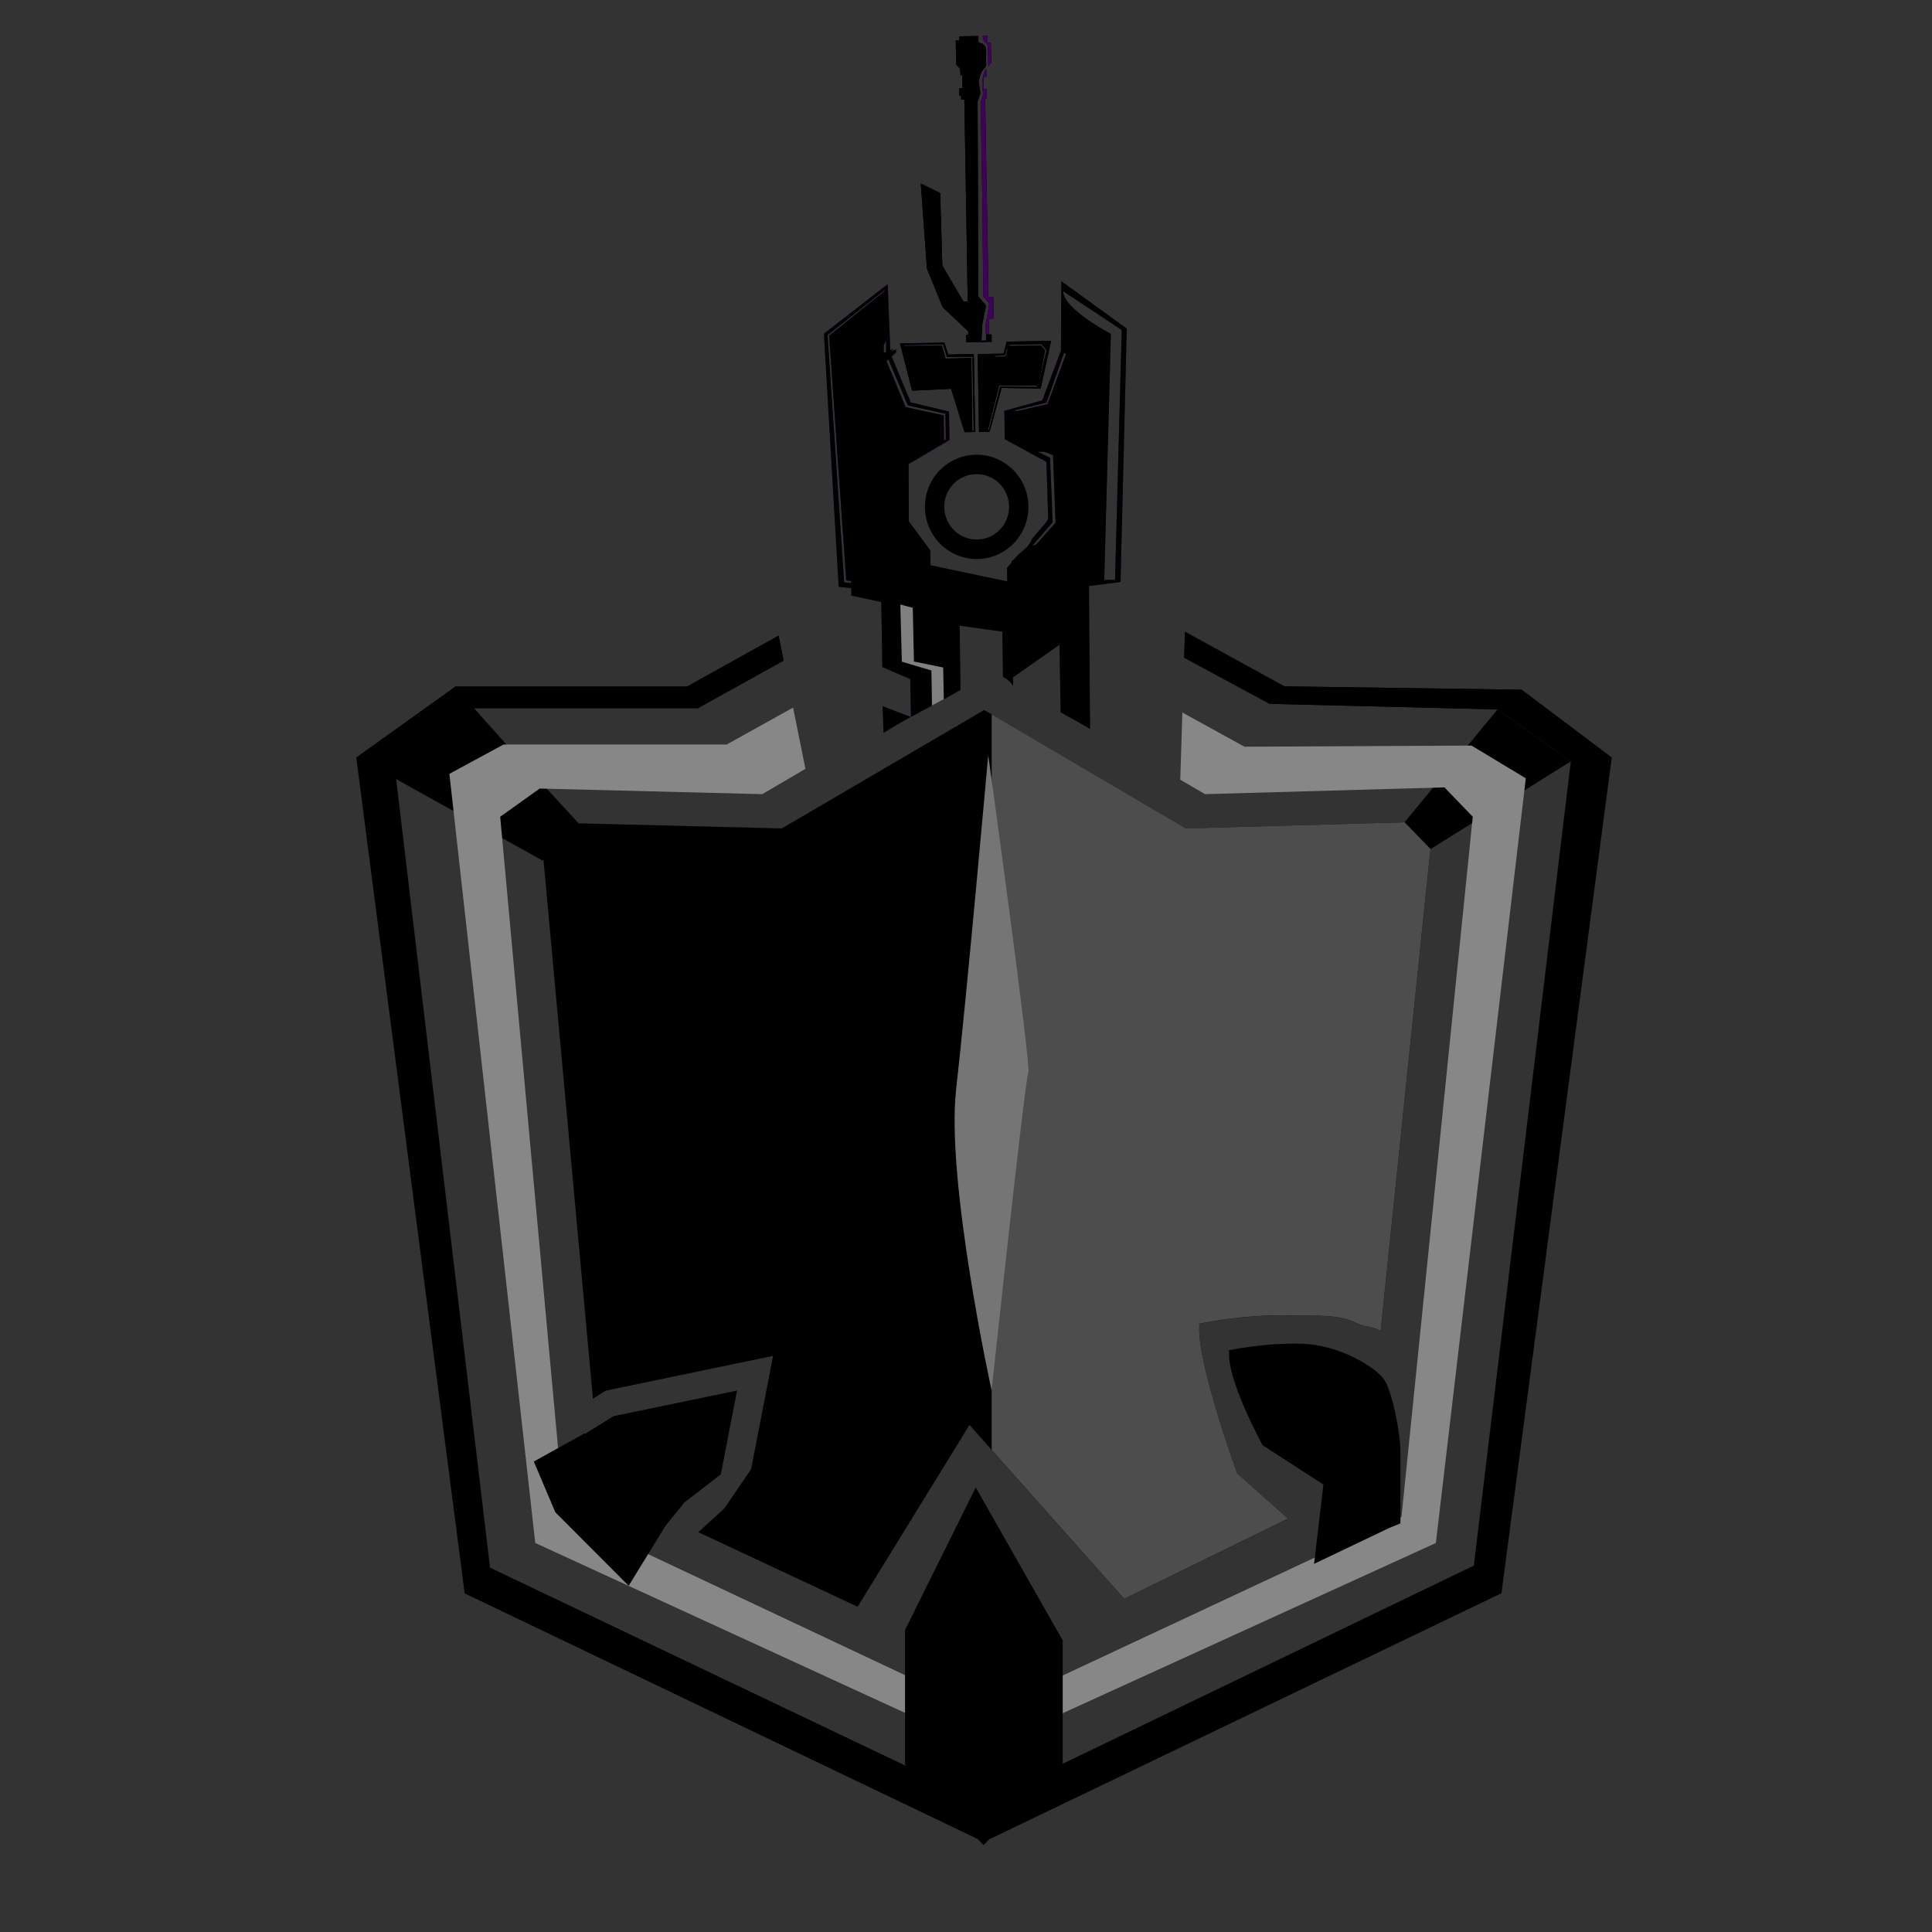 <?xml version="1.0" encoding="utf-8"?>
<!-- Generator: Adobe Illustrator 25.2.1, SVG Export Plug-In . SVG Version: 6.00 Build 0)  -->
<svg version="1.1" id="Layer_1" xmlns="http://www.w3.org/2000/svg" xmlns:xlink="http://www.w3.org/1999/xlink" x="0px" y="0px"
	 viewBox="0 0 2000 2000" style="enable-background:new 0 0 2000 2000;" xml:space="preserve">
<rect x="0" y="0" width="2000" height="2000" fill="#333333" stroke="none"/>
<style type="text/css">
	.st0{fill:#3D0354;}
	.st1{fill:#FFFFFF;}
	.st2{opacity:0.5;}
	.st3{fill:#878787;}
	.st4{fill:#4D4D4D;}
	.st5{fill:#757575;}
</style>
<g>
	<g>
		<g>
			<g>
				<path class="st0" d="M1019.9,72.8c-1.1,1.6-2.4,8-2.7,9.9c-0.4,1.9-0.3,9.8,0.5,12.3c0.8,2.6-1.6,8.6-2.1,10.7
					c-0.5,2.1,2.2,127.4,1.9,128.5c-0.3,1.1,0.8,71.9,0.6,72.5c-0.1,0.6,5,6.1,5.9,7c0.9,0.9-3.3,20.8-3.6,22.3
					c-0.2,0.9,0.1,6.1,0.4,10.2l3.3-0.1l-0.3-16.4l4.9-0.1l-0.4-22.5l-4.9,0.1l-3.5-205.1l1.8,0l-0.1-4l-0.1-5.9l-3.1,0.1l-0.2-13
					l3.1-0.1l-0.1-8C1020.7,71.8,1020.2,72.3,1019.9,72.8z"/>
				<path class="st0" d="M1017.1,37.1c0.7,1.5,1.1,4.3,1.5,5.3c0.6,1.5,3.4,1.6,3.9,5.3c0.5,3.7,0.4,19.1,0.6,20.8c0,0,0,0.1,0,0.1
					l3-3.5l-0.4-21l-3.4,0.1l-0.1-7.1L1017.1,37.1z"/>
				<path class="st0" d="M1002.2,342.9l0.1,3.7l-2.1,0l0.1,7.7l26.3-0.4l-0.1-7.7l-5.7,0.1c0.2,2.9,0.4,5.2,0.4,5.2s-1,0.4-0.5,1.1
					l-4.7,0.1c0-0.6,0.1-3.3,0.3-6.3l-9.2,0.2l9.2-0.2c0.2-4.8,0.5-10.5,0.5-10.5l3.9-19.6l-7.9-9.3l-0.8-202c0,0,2.6-7,2.8-8.7
					c0.2-1.7-1.4-8.4-1.6-10.8c-0.2-2.4,2.2-10.1,3.3-11.8c1.1-1.8,4.5-4.7,4.4-6.1c-0.1-1.4-0.3-16.9-0.4-18.1
					c-0.1-1.2-2.6-3.7-3.4-4.2c-0.9-0.6-4.2-0.3-4.4-3c-0.1-1.7,0-3.8,0.2-5l-19.9,0.3l0.1,4.3l-3.7,0.1l0.4,24.7l4.1,4.6l0.4,6.5
					l1.8,0l0.2,13.6l-3.4,0.1l0.1,7.4l7.3-0.1l-5.5,0.1l0.1,4l3.4-0.1l3.5,209.3l-4.6-0.2l-21.7-37l-2.2-75l-20.1-9.9l6.4,88.2
					l16.3,39.9L1002.2,342.9z"/>
			</g>
			<path class="st0" d="M984.6,402.5l13.9,44.9l11-0.2l-1.4-80.6l-26.6,0.4l-3.9-12.3l-45.9,0.8l12.5,48.9L984.6,402.5z
				 M976.2,356.7l4,13l26.5-0.4l1.3,76.7l-1.5,0l-1-75.3l-26.6,0.6l-3.9-13.4l-38.8,0.4l-1.7-1L976.2,356.7z"/>
			<path class="st0" d="M1024.5,446.9l12.4-45.3l40.4,0.6l10.8-49.3l-45.9,0.8l-3.5,12.4l-26.6,0.4l1.4,80.6L1024.5,446.9z
				 M1078,356.2l5.5,6.3l-8.3,35l6.7-34.8l-4.5-5.1l-30.9,0.6l-2.9-1.4L1078,356.2z M1040.2,368l2.1-7.3l0.8,0.6l-2,7.9l-10.8,0.2
				l-1-1.2L1040.2,368z M1034.3,399l38.9,0.1l0.7,1.5l-38.6-0.4l-11.7,45.4l-0.6-1.8L1034.3,399z"/>
			<path class="st0" d="M963.8,616.7l-0.8-46.7l-22.2-30.1l-0.2-59.3l42.3-24.9l-0.5-29.4l-39.6-9.5l-21-50.8l-2.8-71.9l-66,51.3
				l15.3,262L963.8,616.7z M917.4,366.6l22.4,53l38.9,8.6l0.4,26.5l-1.8,1.4l-0.4-26.2l-39.4-8.6L915,367.4l-0.2-9.7
				c0,0,2.2-5.5,2.4-5.8L917.4,366.6z M856.7,346.9l59.5-47.1l-0.5,1.4l-57.4,46.3L876,600.9l81,7.3l3.5,3.2l-86.6-8.6L856.7,346.9z
				"/>
			<path class="st0" d="M913.6,731.1l1.1,27.6c9.1-5.9,18.6-11.3,28.1-16.5L913.6,731.1z"/>
			<path class="st0" d="M1037.6,653.8l0.7,46.9c4.2,2.1,7.9,5.3,10.5,9.2l-0.1-8.7l48.1-33.8l1.2,70c9.6,5.4,19.3,10.6,28.7,16.2
				c0.6,0.3,1.2,0.7,1.7,1l-1.7-215.3c-1.6,1.4-3.2,2.8-4.7,4.2c0.1-2.8-0.1-5.6-1-8.4l-0.2-9l-6.7,4.5l-0.1,1.8
				c-1.2,0.1-2.4,0.4-3.4,0.8c-0.6,0-1.1,0.1-1.7,0.1c-0.5,0.1-1,0.1-1.5,0.2c-0.9,0.3-1.6,0.8-1.9,1.4c-1,4.7-0.1,9.4,0.1,14.1
				c0.1,0.8,0.1,1.5,0.1,2.3c-1.2,0.9-2.2,2-4.1,2.3c-0.5,0.3-0.8,0.6-0.9,0.9c-0.3,0-0.5,0-0.8,0.1c-1.3-0.6-2.6-0.7-3.8,0.4
				c0,0.3-0.1,0.5-0.3,0.8c0.1,3.6,0.2,7.3,0.3,10.9c-0.3,0.3-0.6,0.5-0.9,0.8l-0.2-13.7l-34.3,14.9c-2.2,2-4.4,3.9-6.7,5.6
				c-0.8,1.1-1.6,2.1-2.6,3c-1.2,1.4-2.6,2.7-4.1,3.7l0.3,27.7c0,0,0,0,0,0l0.1,10.6l-0.2-10.6c-3.5-0.6-7-1.3-10.5-2.1l0-2.9v0
				l0-3.1c-1.7,0.2-3.5,0-5.4-0.2c-1.9-0.3-3.8-0.7-5.7-1.3c-3.3,0-6.7-0.3-10-0.7l0-0.6c-0.2,0-0.5,0-0.7,0
				c-1.2-0.1-2.5-0.2-3.8-0.4l0,0.3c-3.1-0.6-6.1-1.4-9-2.4c-1.1-0.5-2.2-1-3.2-1.5c-0.2,0-0.4,0-0.6,0c-0.1-0.1-0.3-0.1-0.4-0.2
				c-2.2-0.8-4.4-1.6-6.7-2.2l0.1,3.3c-0.4,0-0.8,0-1.3,0c-6.9-0.4-13.6-2-19.9-4.4c-3.6,2.6-8.4,3.7-12.7,2.6
				c-3.2-0.8-6.3-1.7-9.4-2.6c-1.9,0.3-3.9,0.3-5.8-0.1c-8.2-1.7-16.5-3.5-24.6-5.6l-0.1-4.8l13.4,1.3l0,0.2l10.7,1.2l-2.9-63.9
				l-32-3.3l-7.4-124.9l28.1-25.7l-0.2-3l-5.4,2.1l2.8-2.8l-57.1,25.1l14,147l29.2,1.8l0.6,36.2l-23.8-4.1l-5.5,1.7l0.3,17l5.6,3.1
				l23.7,5.7l0.1,4.5l-23.7-4.1l-5.5,0.1l0,0.1l-0.6-0.1l0,0l0.6,0.1l0.3,19.8l5.5,2.2l23.7,5.7l1.1,67.8l3.1,1.3l25.8,11.2
				l0.7,39.1c17.1-9.4,34.5-18.2,51.3-27.9l-0.9-66.5L1037.6,653.8z"/>
			<path class="st0" d="M1119.2,833.7c-6.6-5.4-13.2-10.7-19.9-16l2.6,150.4l-49.6,22.4l-2.7-209.8c-3.4-2.3-6.8-4.6-10.3-6.9
				l3.6,239.1l-44,27.2l-3.6-269.6c-17,9.1-34.2,18-50.6,28.1l0.2,10.3l-10.4-3.7c-2.7,1.8-5.4,3.7-8,5.6c-3.3,2.4-7,3.5-10.7,3.6
				l0.3,19.7l28.9,9.3l1.1,37.7c-0.2,0-0.4,0.1-0.6,0.1c-1.6-0.6-3.2-1.3-4.7-1.9c-1.8-0.5-3.6-1-5.5-1.5c0,0,0,0,0,0
				c-3.7-2.2-8.4-3.3-13.4-3.8l0,0.5l-5.1-2l0.2,9.1c-0.2,0.3-0.3,0.5-0.5,0.8c-1.1,1.5-1.1,3.3-1.1,5c0,0.3,0,0.6,0,1l1.8,0l0.2,11
				l28.9,11.3l0.7,40.1c-0.3-0.2-0.7-0.3-1-0.5c0,0,0,0,0,0c-0.5-0.5-1-1-1.6-1.5c0.2,0,0.2-0.1,0.3-0.4c0-0.3-0.2-0.5-0.8-0.6
				c-0.6,0-1.1-0.1-1.7-0.2c-4.2-2.5-8.4-5.1-15.3-3c0.1,0.5,0.1,1,0.2,1.5l-5.3-2l12.1,107l106,21.2l2.4-4.1
				c0.8-0.5,1.2-1.2,1.2-1.9l0.7-1.2c0.1,0,0.1-0.1,0.2-0.1c1.5-0.5,2.8-1.1,2.2-2.2c0.3-1,0.6-2,0.9-3l2.3-3.8
				c0.6-0.8,1.3-1.6,1.9-2.3c3.5-1.8,1.8-4.6,3.9-6.7l0,0c1.4-1,3.4-1.9,2-3.4c0-0.1,0-0.2,0-0.4l1-1.7c6.1-2.6,5.5-6.6,6.4-10.4
				c0.1-0.3,0.2-0.5,0.3-0.8l7.4-12.3c0.3-0.2,0.6-0.4,0.9-0.6c-0.1-0.1-0.2-0.3-0.3-0.4l11.3-18.8l16.3-9.6
				c2.7-0.9,5.3-1.8,6.1-3.5l23.5-13.8l-1-131.5C1125.5,838.4,1122.4,836.3,1119.2,833.7z"/>
			<polygon class="st0" points="1106.8,664.5 881.4,616.4 881.1,596.5 1106.4,644.1 			"/>
			<polygon class="st0" points="1106.3,635.9 880.9,587.9 880.6,567.9 1106,615.6 			"/>
			<path class="st0" d="M1107.4,638.8l-0.5-29.4l53-7l6.4-262.3l-67.7-49l-0.4,71.9l-19.3,51.5l-39.3,10.8l0.5,29.4l43.1,23.4
				l1.8,59.3l-4.6,6.7l0-0.5l-12,14c-1.5,3.7-3.5,7-6.1,9.4c-2.5,2.3-4.9,4.4-7.3,6.3l-12.6,14.7l1.7,98.1L1107.4,638.8z
				 M1100.6,301.4l60.6,40.2l-6.9,258.6l-11.2,0.2l6.9-254.8C1150,345.5,1100.9,320.1,1100.6,301.4z M1083.3,416.9l18.3-51.9
				l1.8,1.8l-19,51.6l-31.4,7.1l-4-0.4L1083.3,416.9z M1089.7,540.7l-2.7-66.9l-12.8-6.1l7,0l8.9,3.5l2.6,69.8l-38.8,43.9l-2.6,0
				L1089.7,540.7z M1093.8,638.4l1.2-29.8l4.3-2.1l-0.8-14.7l19.6-7.9l9.5,1.7l-26.3,9.7l0.9,14.7l-3.8,0.8l0.5,29.7l-48.6,35.1
				l2.3-7.5L1093.8,638.4z"/>
		</g>
		<polygon class="st1" points="884.7,583.8 884.4,570.8 1102.2,616.6 1102.4,633 1096.5,617.7 889.2,574.5 		"/>
		<polygon class="st1" points="885.1,612.9 885.2,615.8 1102.9,662.1 1102.9,659.6 		"/>
		<g>
			<path d="M1023.7,329.9l4.9-0.1l-0.4-22.5l-4.9,0.1l-3.5-205.1l1.8,0l-0.1-4l-0.1-5.9l-3.1,0.1l-0.2-13l3.1-0.1l-0.1-8
				c-0.5,0.4-1,0.9-1.4,1.4c-1.1,1.6-2.4,8-2.7,9.9c-0.4,1.9-0.3,9.8,0.5,12.3c0.8,2.6-1.6,8.6-2.1,10.7
				c-0.5,2.1,2.2,127.4,1.9,128.5c-0.3,1.1,0.8,71.9,0.6,72.5c-0.1,0.6,5,6.1,5.9,7c0.9,0.9-3.3,20.8-3.6,22.3
				c-0.2,0.9,0.1,6.1,0.4,10.2l3.3-0.1L1023.7,329.9z"/>
			<path d="M1022.5,47.7c0.5,3.7,0.4,19.1,0.6,20.8c0,0,0,0.1,0,0.1l3-3.5l-0.4-21l-3.4,0.1l-0.1-7.1l-5.1,0.1
				c0.7,1.5,1.1,4.3,1.5,5.3C1019.2,43.9,1022,43.9,1022.5,47.7z"/>
			<path d="M1002.3,346.6l-2.1,0l0.1,7.7l26.3-0.4l-0.1-7.7l-5.7,0.1c0.2,2.9,0.4,5.2,0.4,5.2s-1,0.4-0.5,1.1l-4.7,0.1
				c0-0.6,0.1-3.3,0.3-6.3l-9.2,0.2l9.2-0.2c0.2-4.8,0.5-10.5,0.5-10.5l3.9-19.6l-7.9-9.3l-0.8-202c0,0,2.6-7,2.8-8.7
				c0.2-1.7-1.4-8.4-1.6-10.8c-0.2-2.4,2.2-10.1,3.3-11.8c1.1-1.8,4.5-4.7,4.4-6.1c-0.1-1.4-0.3-16.9-0.4-18.1
				c-0.1-1.2-2.6-3.7-3.4-4.2c-0.9-0.6-4.2-0.3-4.4-3c-0.1-1.7,0-3.8,0.2-5l-19.9,0.3l0.1,4.3l-3.7,0.1l0.4,24.7l4.1,4.6l0.4,6.5
				l1.8,0l0.2,13.6l-3.4,0.1l0.1,7.4l7.3-0.1l-5.5,0.1l0.1,4l3.4-0.1l3.5,209.3l-4.6-0.2l-21.7-37l-2.2-75l-20.1-9.9l6.4,88.2
				l16.3,39.9l26.4,24.9L1002.3,346.6z"/>
			<path d="M931.7,355.5l12.5,48.9l40.4-1.9l13.9,44.9l11-0.2l-1.4-80.6l-26.6,0.4l-3.9-12.3L931.7,355.5z M1006.7,369.2l1.3,76.7
				l-1.5,0l-1-75.3l-26.6,0.6l-3.9-13.4l-38.8,0.4l-1.7-1l41.8-0.7l4,13L1006.7,369.2z"/>
			<path d="M1077.3,402.2l10.8-49.3l-45.9,0.8l-3.5,12.4l-26.6,0.4l1.4,80.6l11-0.2l12.4-45.3L1077.3,402.2z M1078,356.2l5.5,6.3
				l-8.3,35l6.7-34.8l-4.5-5.1l-30.9,0.6l-2.9-1.4L1078,356.2z M1040.2,368l2.1-7.3l0.8,0.6l-2,7.9l-10.8,0.2l-1-1.2L1040.2,368z
				 M1023.6,445.7l-0.6-1.8l11.3-44.9l38.9,0.1l0.7,1.5l-38.6-0.4L1023.6,445.7z"/>
			<path d="M957.5,525.6c0.5,29.8,24.9,53.6,54.5,53.1c29.6-0.5,53.1-25.1,52.6-54.9c-0.5-29.8-24.9-53.6-54.5-53.1
				C980.6,471.2,957,495.8,957.5,525.6z M1044.6,524.1c0.3,18.7-14.4,34.1-33,34.4c-18.5,0.3-33.8-14.6-34.1-33.3
				c-0.3-18.7,14.4-34.1,33-34.4S1044.3,505.5,1044.6,524.1z"/>
			<path d="M913.6,731.1l1.1,27.6c9.1-5.9,18.6-11.3,28.1-16.5L913.6,731.1z"/>
			<path d="M1037.6,653.8l0.7,46.9c4.2,2.1,7.9,5.3,10.5,9.2l-0.1-8.7l48.1-33.8l1.2,70c9.6,5.4,19.3,10.6,28.7,16.2
				c0.6,0.3,1.2,0.7,1.7,1l-1.1-147.9l32.7-4.3l6.4-262.3l-67.7-49l-0.4,71.9l-19.3,51.5l-39.3,10.8l0.5,29.4l43.1,23.4l1.8,59.3
				l-4.6,6.7l0-0.5l-12,14c-1.5,3.7-3.5,7-6.1,9.4c-0.6,0.5-1.2,1.1-1.7,1.6l0,0c-0.5,0.4-1,0.9-1.5,1.3c-0.1,0.1-0.2,0.1-0.2,0.2
				c-0.4,0.4-0.9,0.8-1.3,1.1c-0.1,0.1-0.3,0.2-0.4,0.3c-0.4,0.4-0.9,0.7-1.3,1.1c-0.1,0.1-0.3,0.2-0.4,0.3c-0.5,0.4-1,0.8-1.6,1.2
				c-0.8,1.1-1.6,2.1-2.6,3c-1.2,1.4-2.6,2.7-4.1,3.7l0,1.4l-4.8,5.6l0.2,14l-5.8-1.2l0-0.3c-0.4,0-0.7,0-1.1,0.1l-72.5-15.3
				l-0.3-15.4l-22.2-30.1l-0.2-59.3l42.3-24.9l-0.5-29.4l-39.6-9.5L923,369l4.7-4.3l-0.2-3l-5.4,2.1l2.8-2.8l-3.3,1.5l-2.7-68.3
				l-66,51.3l15.3,262l13,1.3l0.1,7.8l31,6.6l1.1,67.3l3.1,1.3l25.8,11.2l0.7,39.1c17.1-9.4,34.5-18.2,51.3-27.9l-0.9-66.5
				L1037.6,653.8z M1127.1,585.8l0-0.3l0.6,0.1L1127.1,585.8z M1161.2,341.6l-6.9,258.6l-11.2,0.2l6.9-254.8
				c0,0-49.1-25.4-49.4-44.1L1161.2,341.6z M1049.1,425l34.2-8.1l18.3-51.9l1.8,1.8l-19,51.6l-31.4,7.1L1049.1,425z M1089.7,540.7
				l-2.7-66.9l-12.8-6.1l7,0l8.9,3.5l2.6,69.8l-19.7,22.3l-4.6,2L1089.7,540.7z M858.3,347.4L876,600.9l5.2,0.5l0,2.2l-7.3-0.7
				l-17.2-255.9l59.5-47.1l-0.5,1.4L858.3,347.4z M914.9,365.3l-0.1-7.6c0,0,2.2-5.5,2.4-5.8l0.1,12.3L914.9,365.3z M917.7,373.8
				l2-1.8l20.1,47.7l38.9,8.6l0.4,26.5l-1.8,1.4l-0.4-26.2l-39.4-8.6L917.7,373.8z"/>
		</g>
		<path class="st0" d="M1023.7,329.9l4.9-0.1l-0.4-22.5l-4.9,0.1l-3.5-205.1l1.8,0l-0.1-4l-0.1-5.9l-3.1,0.1l-0.2-13l3.1-0.1l-0.1-8
			c-0.5,0.4-1,0.9-1.4,1.4c-1.1,1.6-2.4,8-2.7,9.9c-0.4,1.9-0.3,9.8,0.5,12.3c0.8,2.6-1.6,8.6-2.1,10.7
			c-0.5,2.1,2.2,127.4,1.9,128.5c-0.3,1.1,0.8,71.9,0.6,72.5c-0.1,0.6,5,6.1,5.9,7c0.9,0.9-3.3,20.8-3.6,22.3
			c-0.2,0.9,0.1,6.1,0.4,10.2l3.3-0.1L1023.7,329.9z"/>
		<path class="st0" d="M1022.5,47.7c0.5,3.7,0.4,19.1,0.6,20.8c0,0,0,0.1,0,0.1l3-3.5l-0.4-21l-3.4,0.1l-0.1-7.1l-5.1,0.1
			c0.7,1.5,1.1,4.3,1.5,5.3C1019.2,43.9,1022,43.9,1022.5,47.7z"/>
		<path d="M1002.3,346.6l-2.1,0l0.1,7.7l26.3-0.4l-0.1-7.7l-5.7,0.1c0.2,2.9,0.4,5.2,0.4,5.2s-1,0.4-0.5,1.1l-4.7,0.1
			c0-0.6,0.1-3.3,0.3-6.3l-9.2,0.2l9.2-0.2c0.2-4.8,0.5-10.5,0.5-10.5l3.9-19.6l-7.9-9.3l-0.8-202c0,0,2.6-7,2.8-8.7
			c0.2-1.7-1.4-8.4-1.6-10.8c-0.2-2.4,2.2-10.1,3.3-11.8c1.1-1.8,4.5-4.7,4.4-6.1c-0.1-1.4-0.3-16.9-0.4-18.1
			c-0.1-1.2-2.6-3.7-3.4-4.2c-0.9-0.6-4.2-0.3-4.4-3c-0.1-1.7,0-3.8,0.2-5l-19.9,0.3l0.1,4.3l-3.7,0.1l0.4,24.7l4.1,4.6l0.4,6.5
			l1.8,0l0.2,13.6l-3.4,0.1l0.1,7.4l7.3-0.1l-5.5,0.1l0.1,4l3.4-0.1l3.5,209.3l-4.6-0.2l-21.7-37l-2.2-75l-20.1-9.9l6.4,88.2
			l16.3,39.9l26.4,24.9L1002.3,346.6z"/>
		<path d="M931.7,355.5l12.5,48.9l40.4-1.9l13.9,44.9l11-0.2l-1.4-80.6l-26.6,0.4l-3.9-12.3L931.7,355.5z M1006.7,369.2l1.3,76.7
			l-1.5,0l-1-75.3l-26.6,0.6l-3.9-13.4l-38.8,0.4l-1.7-1l41.8-0.7l4,13L1006.7,369.2z"/>
		<path d="M1077.3,402.2l10.8-49.3l-45.9,0.8l-3.5,12.4l-26.6,0.4l1.4,80.6l11-0.2l12.4-45.3L1077.3,402.2z M1078,356.2l5.5,6.3
			l-8.3,35l6.7-34.8l-4.5-5.1l-30.9,0.6l-2.9-1.4L1078,356.2z M1040.2,368l2.1-7.3l0.8,0.6l-2,7.9l-10.8,0.2l-1-1.2L1040.2,368z
			 M1023.6,445.7l-0.6-1.8l11.3-44.9l38.9,0.1l0.7,1.5l-38.6-0.4L1023.6,445.7z"/>
		<g class="st2">
			<path class="st1" d="M964.2,694.1l0.6,36.3c4.1-2.2,8.2-4.4,12.2-6.6l-0.6-32.8l-30.3-6.2l-1.2-55.6l-12.9-3.4l1.6,59.2
				L964.2,694.1z"/>
			<path class="st1" d="M962,788.5l0.7,39.1l12.4,3l-0.6-49C970.3,783.9,966.1,786.2,962,788.5z"/>
		</g>
		<g>
			<g>
				<path class="st1" d="M661.9,920.6c1.9,0,1.9-3,0-3C659.9,917.6,659.9,920.6,661.9,920.6L661.9,920.6z"/>
			</g>
		</g>
	</g>
	<polyline points="490.9,733.3 534,781.7 599,852.3 561.6,890.8 388.6,794.6 490.9,733.3 	"/>
	<polyline points="1454,851.2 1550.2,734.4 1626.1,788.2 1480.9,879 1454,851.2 	"/>
	<polygon points="806,658 711.6,710.5 722.1,733.3 811.2,683.9 	"/>
	<polygon class="st3" points="1523.3,771.8 1288.3,773 1224,737.6 1221.8,807.1 1247.4,822.1 1495.3,815.1 1524.6,845.5 
		1450.8,1570.4 1018.6,1772.6 606.7,1578.6 582.1,1547 517.8,845.5 558.7,816.3 789.1,822.1 833.8,795.9 821,732.5 752.3,770.7 
		521.3,770.7 465.2,801.1 554.1,1597.3 1018.6,1810.7 1486.4,1597.3 1579.5,805.7 	"/>
	<polygon points="507.3,1623 481,1649.3 1018.6,1906.7 1017,1865.9 	"/>
	<polygon points="1329.8,710.5 1314,728.6 1550.2,734.4 1575.4,714 	"/>
	<polygon points="1575.4,714 1329.8,710.5 1226.6,653.8 1225.7,680.9 1314,728.6 1550.2,734.4 1626.1,788.2 1525.7,1620.7 
		1017,1865.9 507.3,1623 407.9,788.2 490.9,733.3 722.1,733.3 811.2,683.9 806,658 711.6,710.5 471.6,710.5 368.8,784.1 481,1649.3 
		1018.6,1906.7 1554.3,1649.3 1668.5,784.1 	"/>
	<polygon points="1010.1,1539.8 936.9,1687.3 936.9,1721.9 936.9,1787.5 936.9,1826.8 1018.2,1910 1100.1,1826.8 1100.1,1787.5 
		1100.1,1723.7 1100.1,1723 1100.1,1698.1 	"/>
	<path d="M635.1,1466l-29.7,18.5c-0.1-0.3-0.1-0.6-0.1-0.8l-52.7,29.3l22.3,52.5l75.9,76.1l38-61.9l19.5-24.2l37.9-29.3l16.8-86.7
		L635.1,1466z"/>
	<path d="M1449.7,1502.2c0-17.9-8.1-60.2-16.3-73.2c-4.1-6.6-15.6-15.7-31.1-23.4c-15.4-7.8-35-14-55.1-14.6
		c-39.6-1.1-75.9,7-75.9,7s0.4,0.2,1.1,0.5c0,0,0,0,0,0c-2.7,29.8,34.7,97.6,34.7,97.6l62.9,40.7l0,0l-9.7,82.1l77.9-37.2l11.5-4.7
		C1449.7,1577,1449.7,1520.1,1449.7,1502.2z"/>
	<path d="M1454,851.2l-226.3,6.4L1018.8,735L809.3,857.6L599,852.3L561.6,879l52.2,568.9l13.3-8.3l173.2-36l-22.8,117.4l-27.7,40.5
		l-26.9,24.6l164.9,77.2l115.8-188.2l160.2,180.1l169.5-83l0,0l-52.6-46.8c0,0-42.5-116.6-39.1-154c0,0,0,0,0,0
		c-0.9-0.4-1.4-0.7-1.4-0.7s45.6-10.2,95.4-8.9c25.3,0.7,49.7-1.7,69,8.1c9.1,4.5,18.1,3.4,24.6,8.2l51.6-499.1L1454,851.2z"/>
	<path class="st4" d="M1454,851.2l-226.3,6.4l-201.1-118.1v761.4l137.2,154.2l169.5-83l-52.6-46.8c0,0-42.5-116.6-39.1-154
		c0,0,0,0,0,0c-0.9-0.4-1.4-0.7-1.4-0.7s45.6-10.2,95.4-8.9c25.3,0.7,49.7-1.7,69,8.1c9.1,4.5,18.1,3.4,24.6,8.2l51.6-499.1
		L1454,851.2z"/>
	<path class="st5" d="M1023,781.7c0,0-22.4,250.9-33.2,345.9c-10.8,95,36.7,311.8,36.7,311.8s34.7-324,38-328.9
		C1067.9,1105.6,1023,781.7,1023,781.7z"/>
</g>
</svg>
